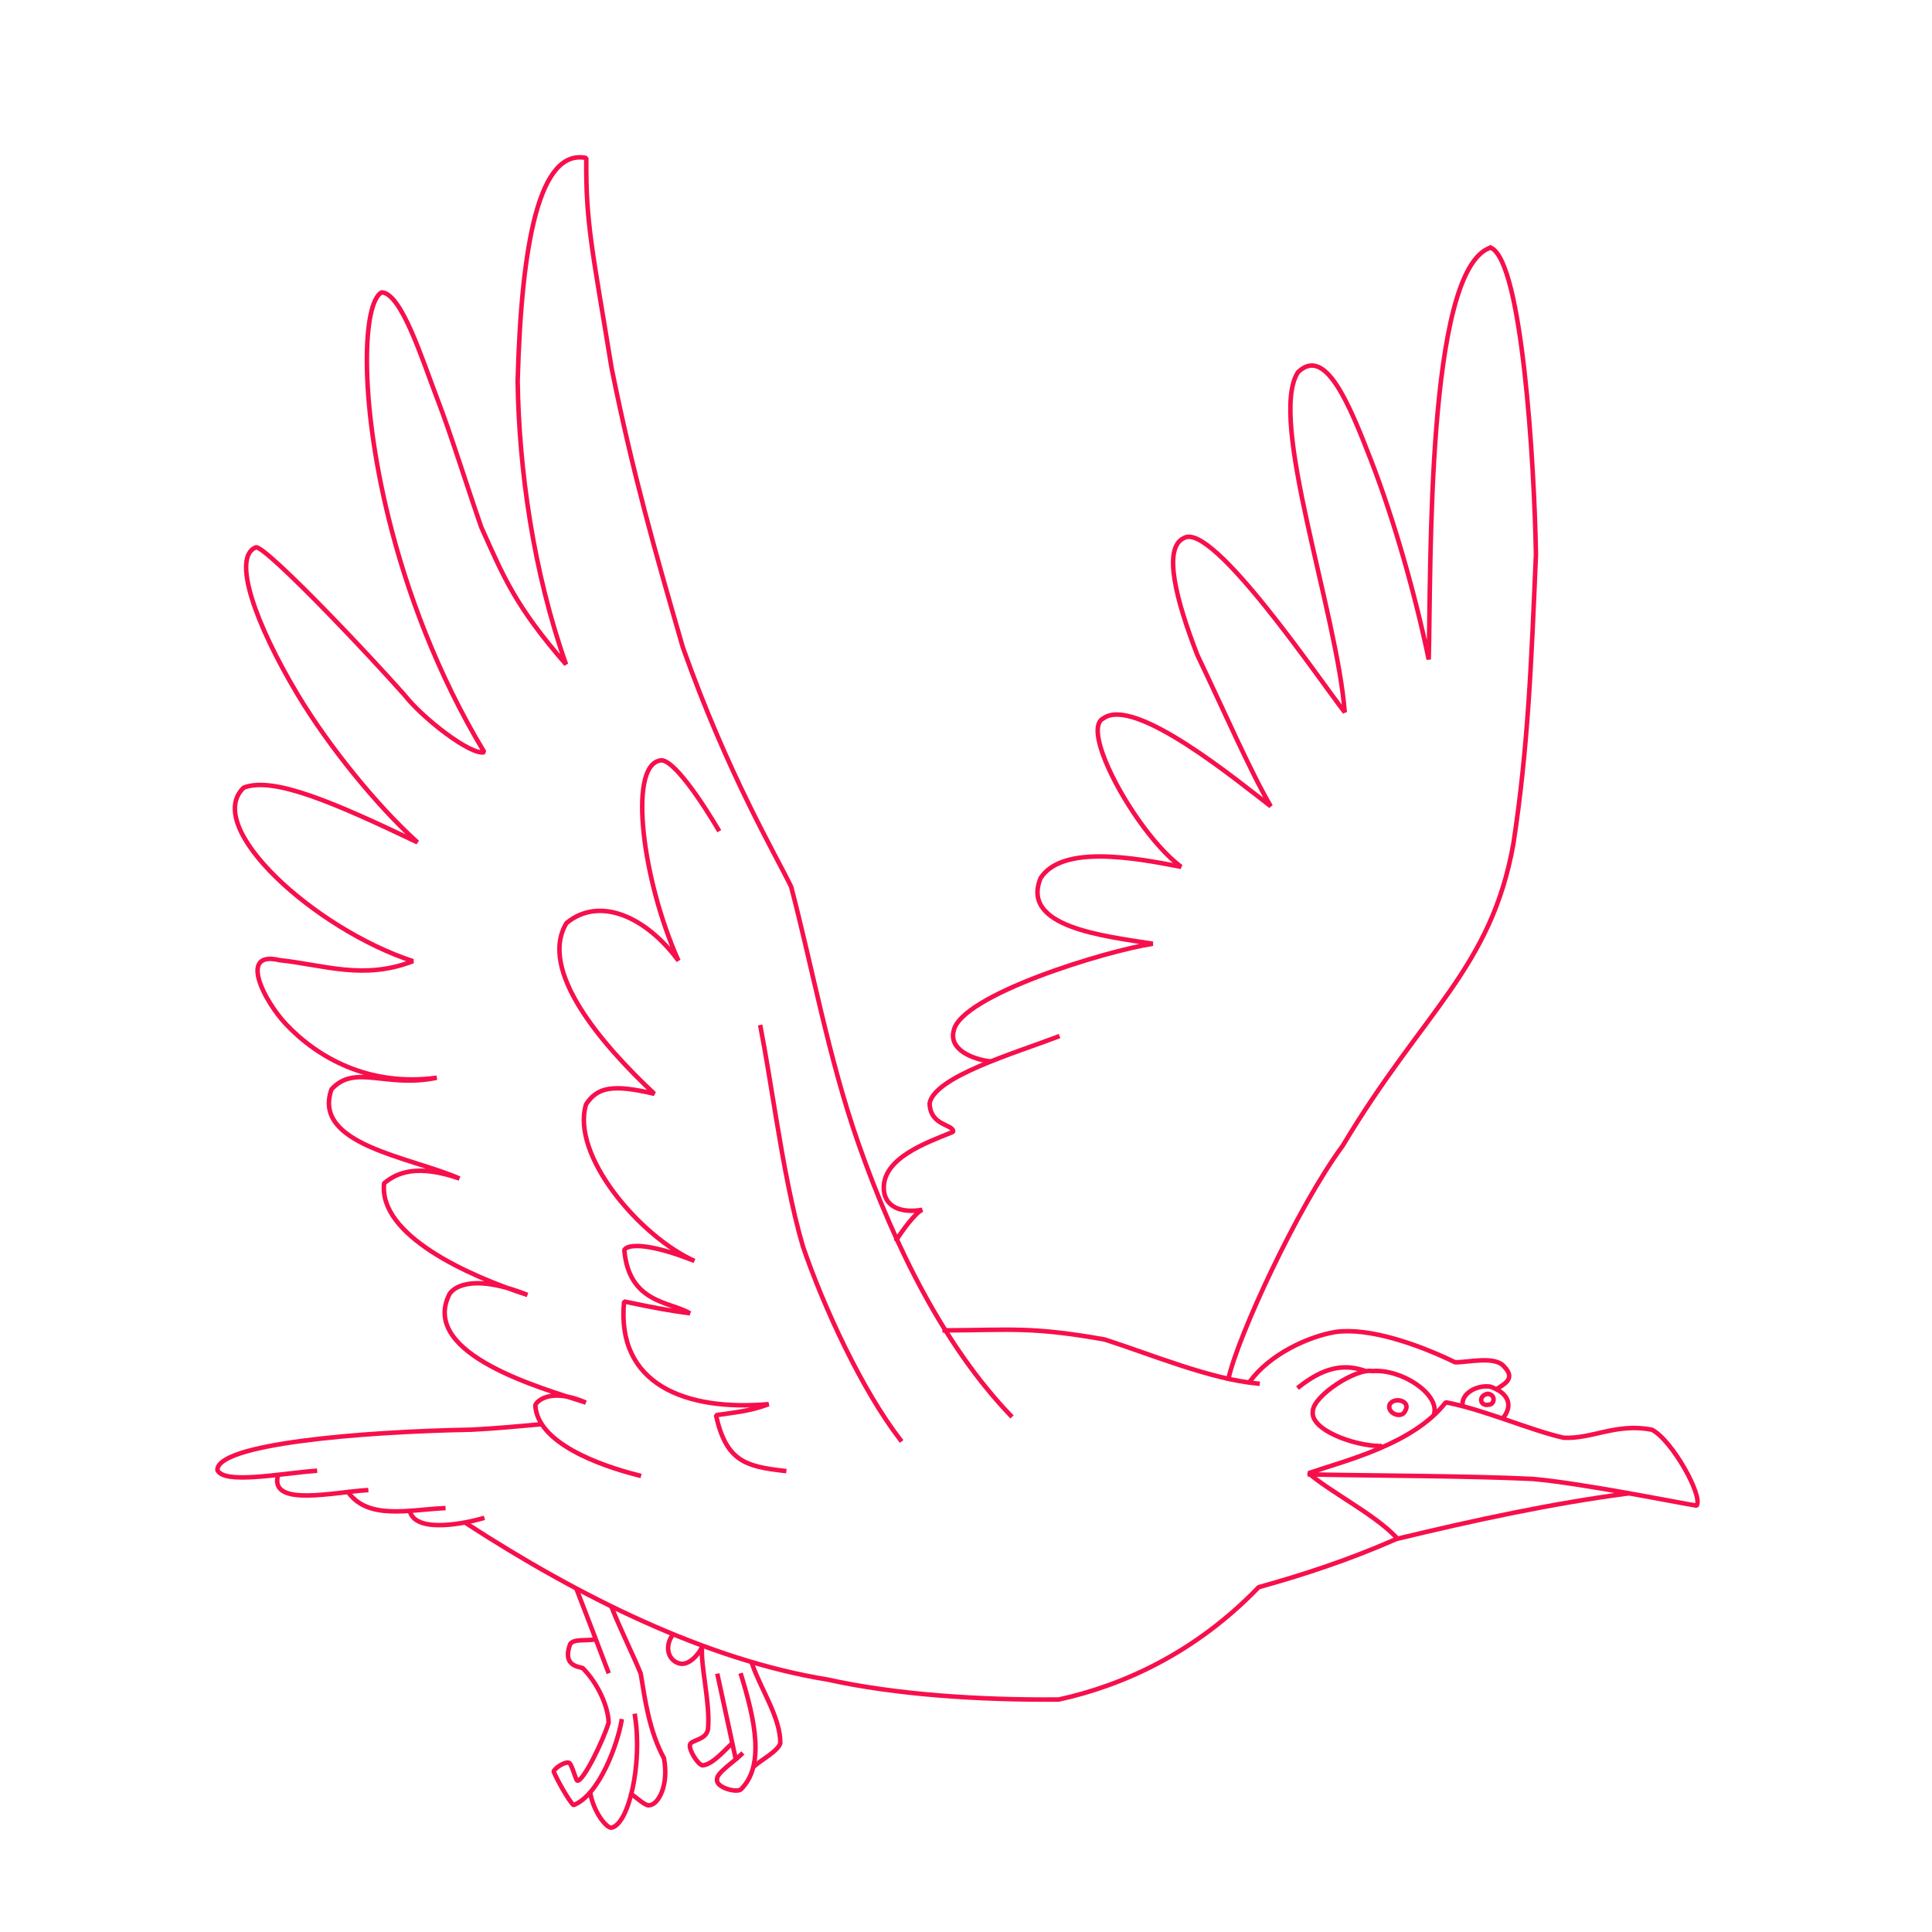 <?xml version="1.0" standalone="no"?>
<!DOCTYPE svg PUBLIC "-//W3C//DTD SVG 20010904//EN" "http://www.w3.org/TR/2001/REC-SVG-20010904/DTD/svg10.dtd">
<!-- Created using Krita: https://krita.org -->
<svg xmlns="http://www.w3.org/2000/svg" 
    xmlns:xlink="http://www.w3.org/1999/xlink"
    xmlns:krita="http://krita.org/namespaces/svg/krita"
    xmlns:sodipodi="http://sodipodi.sourceforge.net/DTD/sodipodi-0.dtd"
    width="675pt"
    height="675pt"
    viewBox="0 0 675 675">
<defs/>
<path id="shape0" transform="translate(75.967, 497.662)" fill="none" stroke="#f70f4c" stroke-width="1.575" stroke-linecap="square" stroke-linejoin="bevel" d="M112.486 0C102.494 0.882 97.849 1.353 88.939 1.83C48.733 2.573 -0.417 6.937 0.003 15.989C2.351 21.018 21.961 17.162 34.058 16.238" sodipodi:nodetypes="cccc"/><path id="shape1" transform="translate(96.834, 516.038)" fill="none" stroke="#f70f4c" stroke-width="1.575" stroke-linecap="square" stroke-linejoin="bevel" d="M0.137 0C-1.928 10.355 19.817 5.306 31.082 4.614" sodipodi:nodetypes="cc"/><path id="shape2" transform="translate(121.711, 521.447)" fill="none" stroke="#f70f4c" stroke-width="1.575" stroke-linecap="square" stroke-linejoin="bevel" d="M0 0C7.008 9.602 21.073 6.07 33.172 5.489" sodipodi:nodetypes="cc"/><path id="shape3" transform="translate(143.428, 528.686)" fill="none" stroke="#f70f4c" stroke-width="1.575" stroke-linecap="square" stroke-linejoin="bevel" d="M0 0C2.888 6.976 19.386 3.444 25.058 1.83" sodipodi:nodetypes="cc"/><path id="shape4" transform="translate(162.838, 521.845)" fill="none" stroke="#f70f4c" stroke-width="1.575" stroke-linecap="square" stroke-linejoin="bevel" d="M0 10.341C39.792 36.192 84.098 58.11 126.287 64.955C150.098 70.248 179.505 72.172 207.062 71.93C229.352 67.085 254.786 55.665 276.912 32.695C293.049 28.192 308.392 23.143 325.079 15.83C352.799 9.148 379.701 3.388 405.464 0" sodipodi:nodetypes="cccccc"/><path id="shape5" transform="translate(457.2, 489.938)" fill="none" stroke="#f70f4c" stroke-width="1.575" stroke-linecap="square" stroke-linejoin="bevel" d="M30.488 47.025C22.694 38.911 7.536 31.326 0 24.75C12.23 20.52 36.568 14.748 47.925 0C61.104 2.477 77.642 9.824 89.1 12.375C98.917 12.911 107.669 7.101 119.971 9.594C126.935 13.155 137.905 32.77 135.563 36.112C126.499 34.575 95.669 28.351 78.412 26.775C55.174 25.665 23.839 25.672 0.45 25.2" sodipodi:nodetypes="cccccccc"/><path id="shape6" transform="translate(458.62, 478.949)" fill="none" stroke="#f70f4c" stroke-width="1.575" stroke-linecap="square" stroke-linejoin="bevel" d="M23.451 26.27C14.305 26.144 -1.107 20.543 0.063 14.019C0.293 8.715 15.019 -0.953 20.855 0.076C31.101 -0.725 43.893 7.936 42.512 14.701" sodipodi:nodetypes="cccc"/><path id="shape7" transform="translate(453.938, 477.725)" fill="none" stroke="#f70f4c" stroke-width="1.575" stroke-linecap="square" stroke-linejoin="bevel" d="M0 6.757C8.287 0.24 15.118 -1.293 22.286 1.004" sodipodi:nodetypes="cc"/><path id="shape8" transform="translate(485.372, 489.234)" fill="none" stroke="#f70f4c" stroke-width="1.575" stroke-linecap="square" stroke-linejoin="bevel" d="M0.178 1.379C-1.047 4.521 4.412 6.675 5.578 3.685C7.682 0.331 1.961 -1.388 0.178 1.379Z" sodipodi:nodetypes="ccc"/><path id="shape9" transform="translate(510.975, 484.364)" fill="none" stroke="#f70f4c" stroke-width="1.575" stroke-linecap="square" stroke-linejoin="bevel" d="M14.4 10.748C17.77 6.289 15.701 2.114 9.637 0.092C5.202 -0.553 -0.035 2.267 0 6.079" sodipodi:nodetypes="ccc"/><path id="shape10" transform="translate(517.495, 486.962)" fill="none" stroke="#f70f4c" stroke-width="1.575" stroke-linecap="square" stroke-linejoin="bevel" d="M2.321 0C-1.124 0.55 -0.461 4.425 2.52 3.818C4.737 3.862 5.175 0.311 2.321 0Z" sodipodi:nodetypes="ccc"/><path id="shape11" transform="translate(436.647, 465.086)" fill="none" stroke="#f70f4c" stroke-width="1.575" stroke-linecap="square" stroke-linejoin="bevel" d="M86.351 20.206C88.132 18.774 93.291 16.875 88.897 12.41C85.704 8.438 76.099 10.986 71.714 10.859C58.453 4.413 41.48 -1.35 29.911 0.279C20.354 1.897 7.024 8.043 0 17.621" sodipodi:nodetypes="ccccc"/><path id="shape12" transform="translate(330.051, 464.572)" fill="none" stroke="#f70f4c" stroke-width="1.575" stroke-linecap="square" stroke-linejoin="bevel" d="M109.301 18.811C92.817 17.264 72.924 8.933 55.937 3.428C30.365 -1.12 23.218 0.13 0 0.236" sodipodi:nodetypes="ccc"/><path id="shape13" transform="translate(332.972, 86.629)" fill="none" stroke="#f70f4c" stroke-width="1.575" stroke-linecap="square" stroke-linejoin="bevel" d="M187.441 0C165.372 8.459 167.042 110.888 166.191 143.771C161.58 121.425 154.098 95.094 146.166 74.539C138.382 54.367 130.085 34.075 120.516 43.421C109.937 59.615 134.142 127.201 136.847 162.201C128.377 151.38 90.619 95.442 80.686 101.346C73.148 104.764 77.933 123.092 85.382 142.277C94.702 161.775 103.909 182.962 110.994 195.055C99.758 186.522 63.46 156.368 52.509 164.358C49.401 165.859 50.225 171.829 53.282 179.326C58.443 191.984 69.968 208.997 79.678 216.221C62.855 212.915 38.165 208.594 30.628 220.102C23.401 237.364 52.906 240.407 69.787 243.103C53.436 245.518 2.628 261.078 0.221 273.531C-1.486 280.245 7.074 283.399 12.591 284.151" sodipodi:nodetypes="ccccccccccccccc"/><path id="shape14" transform="translate(308.772, 362.25)" fill="none" stroke="#f70f4c" stroke-width="1.575" stroke-linecap="square" stroke-linejoin="bevel" d="M60.678 0C45.704 5.715 17.928 13.863 16.016 23.175C16.198 31.309 24.479 30.431 24.228 33.188C15.177 36.897 -0.913 42.376 0.041 53.663C0.811 60.792 8.356 61.378 13.428 60.413C10.925 61.583 6.564 67.6 4.534 70.778" sodipodi:nodetypes="cccccc"/><path id="shape20" transform="translate(195.453, 265.63)" fill="none" stroke="#f70f4c" stroke-width="1.575" stroke-linecap="square" stroke-linejoin="bevel" d="M55.446 24.09C50.628 15.927 39.267 -1.78 34.843 0.145C24.061 2.698 29.007 41.939 41.585 70.014C30.142 54.49 13.888 47.428 2.466 56.864C-7.476 73.334 14.64 99.177 33.172 116.526C18.505 113.077 13.28 114.209 9.308 120.185C3.881 137.99 28.129 166.414 47.173 174.915C30.898 168.412 23.671 169.086 22.672 171.097C24.253 189.828 38.888 189.099 45.582 193.212C38.353 192.235 33.592 191.394 22.592 189.075C19.741 218.107 44.134 227.464 73.106 224.952C66.544 227.412 61.751 227.754 54.691 228.808C58.264 244.965 65.128 246.724 78.516 248.26" sodipodi:nodetypes="ccccccccccccc"/><path id="shape01" transform="translate(265.725, 358.875)" fill="none" stroke="#f70f4c" stroke-width="1.575" stroke-linecap="square" stroke-linejoin="bevel" d="M0 0C1.872 9.676 3.608 20.779 5.489 32.079C8.084 47.666 10.957 63.627 14.846 76.738C22.091 97.957 35.521 126.926 48.814 144.117" sodipodi:nodetypes="cccc"/><path id="shape111" transform="translate(201.6, 555.638)" fill="none" stroke="#f70f4c" stroke-width="1.575" stroke-linecap="square" stroke-linejoin="bevel" d="M0 0C3.308 8.671 7.492 19.416 10.8 28.238" sodipodi:nodetypes="cc"/><path id="shape21" transform="translate(193.444, 572.836)" fill="none" stroke="#f70f4c" stroke-width="1.575" stroke-linecap="square" stroke-linejoin="bevel" d="M14.101 0C11.37 0.439 6.909 -0.291 5.748 1.591C3.054 8.93 8.197 9.402 10.123 9.944C15.724 15.59 19.116 23.8 19.192 29.036C17.343 35.253 10.281 49.723 8.254 49.281C7.733 49.167 6.398 43.71 5.47 43.116C4.303 42.368 0.494 44.712 0 46.083C1.026 48.74 5.283 56.331 6.919 57.839C15.964 54.325 22.275 36.56 23.681 28.533" sodipodi:nodetypes="ccccccccc"/><path id="shape31" transform="translate(206.269, 599.513)" fill="none" stroke="#f70f4c" stroke-width="1.575" stroke-linecap="square" stroke-linejoin="bevel" d="M0 27.169C1.367 34.161 5.832 39.308 7.369 39.038C13.388 37.872 18.236 16.83 15.581 0" sodipodi:nodetypes="ccc"/><path id="shape41" transform="translate(213.806, 561.825)" fill="none" stroke="#f70f4c" stroke-width="1.575" stroke-linecap="square" stroke-linejoin="bevel" d="M6.862 65.025C8.651 66.308 11.842 69.291 13.069 68.883C16.243 68.717 19.951 61.795 18.16 52.456C13.045 43.011 11.54 32.047 10.046 22.864C7.123 15.799 2.947 7.407 0 0" sodipodi:nodetypes="ccccc"/><path id="shape51" transform="translate(233.419, 571.245)" fill="none" stroke="#f70f4c" stroke-width="1.575" stroke-linecap="square" stroke-linejoin="bevel" d="M1.571 0C-1.502 4.273 0.182 9.321 4.463 10.042C8.304 10.45 11.908 4.798 11.888 3.911C11.197 10.349 14.806 23.888 13.941 32.894C13.25 36.892 7.901 36.522 7.616 38.422C7.333 40.317 10.356 45.218 12.031 45.542C15.491 45.257 19.565 40.407 21.896 38.303" sodipodi:nodetypes="ccccccc"/><path id="shape61" transform="translate(250.763, 585.506)" fill="none" stroke="#f70f4c" stroke-width="1.575" stroke-linecap="square" stroke-linejoin="bevel" d="M0 0C1.873 8.657 4.371 20.199 6.244 28.856" sodipodi:nodetypes="cc"/><path id="shape71" transform="translate(250.487, 585.338)" fill="none" stroke="#f70f4c" stroke-width="1.575" stroke-linecap="square" stroke-linejoin="bevel" d="M8.488 27.647C6.159 29.992 -0.18 34.166 0.05 36.225C-0.673 39.081 6.656 41.106 8.319 39.881C16.768 31.652 13.331 15.846 8.488 0" sodipodi:nodetypes="cccc"/><path id="shape81" transform="translate(262.871, 581.586)" fill="none" stroke="#f70f4c" stroke-width="1.575" stroke-linecap="square" stroke-linejoin="bevel" d="M0 0C2.888 8.472 9.87 18.633 9.745 27.445C8.997 30.106 3.651 32.973 1.074 35.121" sodipodi:nodetypes="ccc"/><path id="shape0" transform="translate(429.209, 86.597)" fill="none" stroke="#f70f4c" stroke-width="1.575" stroke-linecap="square" stroke-linejoin="bevel" d="M91.75 0C102.573 5.038 106.846 74.917 107.416 107.128C105.824 144.371 104.712 174.396 99.541 208.153C91.759 251.855 67.98 266.646 39.916 313.678C23.92 335.381 3.075 380.783 0 395.075" sodipodi:nodetypes="ccccc"/><path id="shape1" transform="translate(82.074, 54.962)" fill="none" stroke="#f70f4c" stroke-width="1.575" stroke-linecap="square" stroke-linejoin="bevel" d="M270.966 439.518C248.364 415.945 230.75 381.491 217.763 344.336C207.417 314.735 201.583 282.407 194.338 254.863C188.813 243.405 172.118 215.36 156.495 171.198C146.631 137.087 139.064 110.649 131.596 73.59C124.901 32.459 122.542 23.093 122.765 0.246C106.369 -3.193 100.081 29.785 98.785 78.242C99.246 109.05 104.229 144.705 115.686 177.164C97.915 156.737 93.999 146.817 86.094 129.275C81.062 114.895 75.55 96.955 70.661 84.25C65.465 70.75 58.185 47.364 51.238 47.188C44.636 50.925 43.378 84.178 53.693 126.03C60.014 151.675 70.681 180.548 87.126 207.838C82.535 209.115 65.614 196.051 59.113 187.701C52.103 179.841 42.549 169.575 33.54 160.282C20.433 146.762 8.48 135.304 7.195 136.317C-1.017 139.83 7.065 162.839 21.804 187.513C32.66 205.688 49.556 226.483 63.782 239.338C35.093 225.65 13.576 216.203 3.088 220.213C-11.402 234.004 27.927 269.653 62.207 280.851C45.002 287.539 31.134 282.164 15.613 280.499C1.028 276.973 10.314 294.833 17.72 302.73C28.665 314.4 46.691 324.804 70.532 321.576C52.783 325.285 41.9 316.609 33.745 325.626C26.841 345.027 61.45 349.283 78.457 356.787C63.862 351.748 56.719 354.581 52.126 358.457C50.093 376.628 81.614 390.824 102.201 397.457C82.186 389.464 75.506 395.243 74.638 397.834C65.328 418.339 106.925 430.008 122.607 435.063C109.962 429.597 105.179 434.827 104.957 436.045C105.658 449.096 127.055 456.969 141.142 460.519" sodipodi:nodetypes="ccccccccccccccccccccccccccccccc"/>
</svg>
